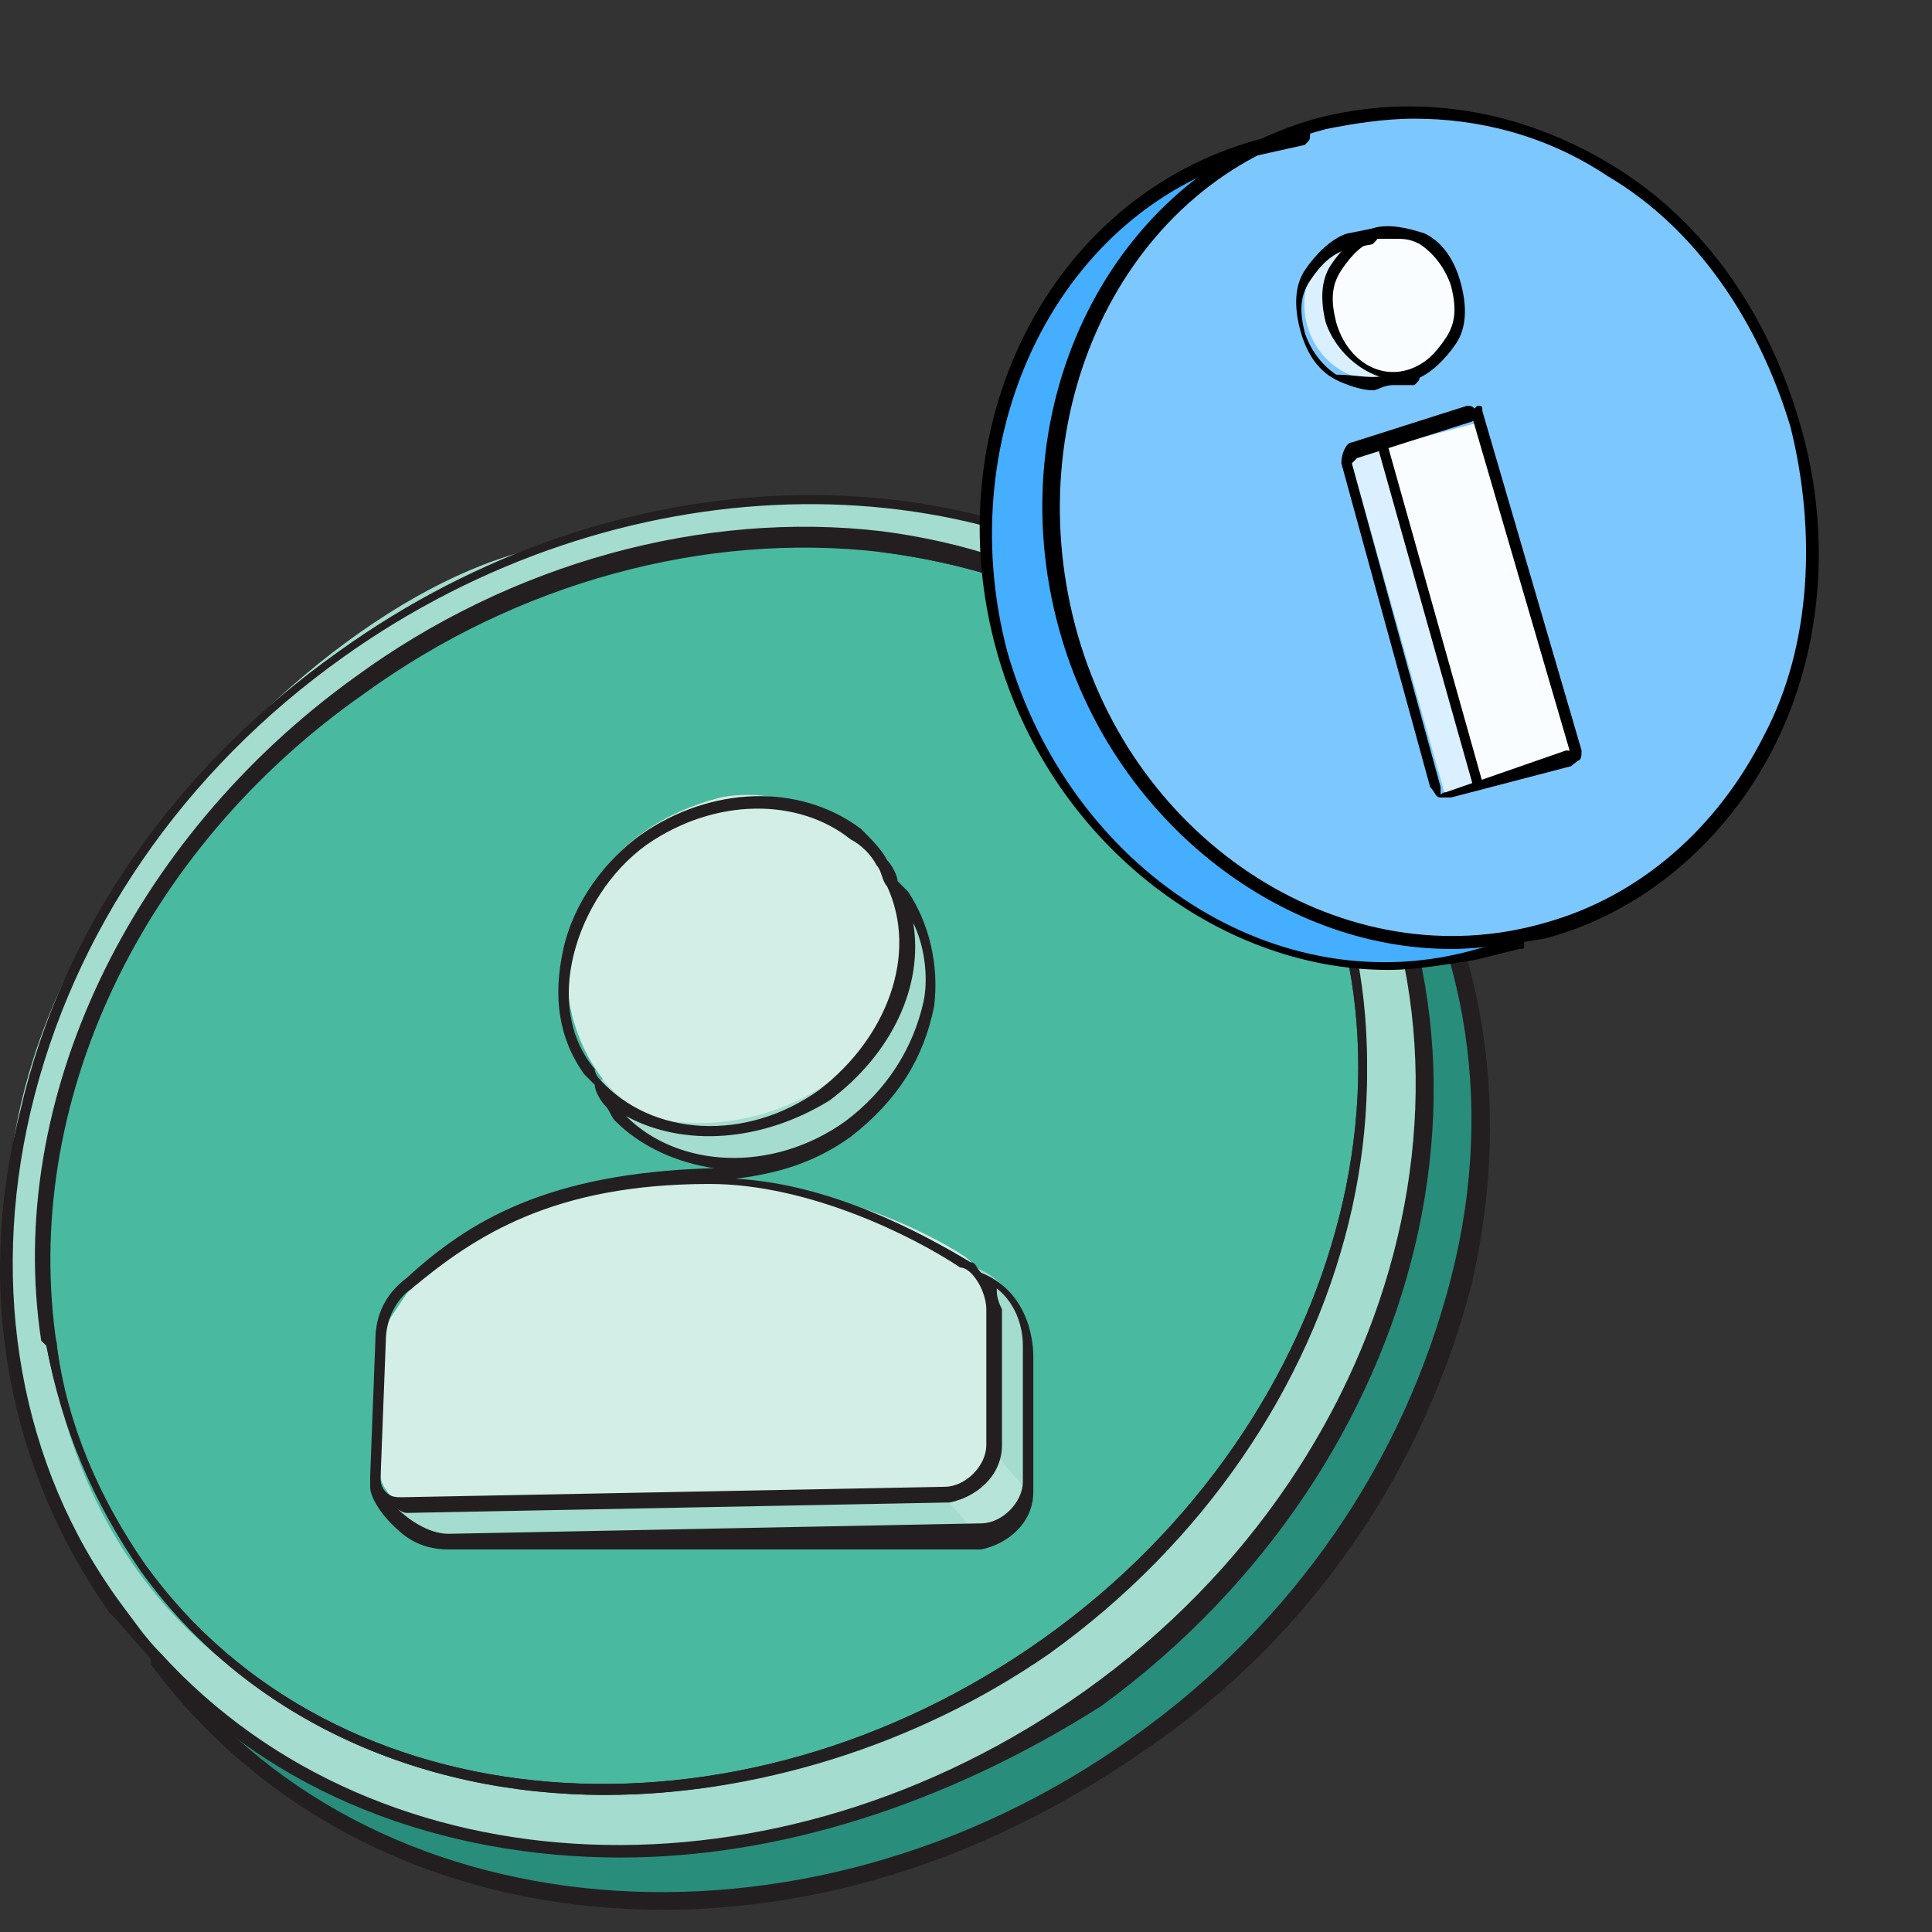 <svg width="37" height="37" viewBox="0 0 37 37" fill="none" xmlns="http://www.w3.org/2000/svg">
<rect x="0" y="0" width="37" height="37" fill="#333333" stroke="none"/>
<path d="M23.789 12.475L3.389 32.275L4.389 33.375C4.389 33.375 6.889 35.675 10.089 36.175C13.289 36.675 16.689 36.175 19.189 34.875C21.689 33.575 23.989 31.975 25.389 29.975C26.789 27.975 27.589 26.175 28.189 23.875C28.789 21.575 28.189 18.775 27.989 18.275C27.789 17.775 26.489 14.175 23.789 12.475Z" fill="#298D7B"/>
<path d="M22.889 11.874C22.889 11.874 26.089 14.474 26.789 17.474C27.489 20.474 27.389 23.574 25.889 26.574C24.389 29.574 21.689 32.574 17.489 34.374C13.289 36.174 8.289 35.374 5.689 33.974C3.089 32.574 0.589 29.174 0.289 26.474C-0.011 23.774 -0.211 20.974 1.989 17.374C4.189 13.874 7.389 11.274 9.989 10.574C12.589 9.874 17.889 8.274 22.889 11.874Z" fill="#A4DCCF"/>
<path d="M23.389 13.374C23.389 13.374 28.389 18.274 24.789 25.974C24.789 25.974 20.989 33.774 11.689 34.274C11.689 34.274 3.189 34.474 1.189 26.974C1.189 26.974 -0.811 20.574 5.089 14.574C5.089 14.574 9.089 10.674 14.289 10.274C14.389 10.274 19.889 9.774 23.389 13.374Z" fill="#49B9A0"/>
<path d="M16.989 16.875L11.389 20.775L11.889 21.475C11.889 21.475 12.789 22.475 14.589 22.175C16.389 21.875 17.189 20.475 17.489 19.875C17.789 19.275 18.089 17.975 16.989 16.875Z" fill="#A4DCCF"/>
<path d="M16.489 15.975C16.489 15.975 17.889 17.575 17.089 19.275C16.289 20.975 14.389 21.675 12.889 21.475C11.389 21.275 10.689 19.375 10.889 18.275C10.989 17.575 11.489 15.875 13.789 15.275C15.289 14.975 16.489 16.075 16.489 15.975Z" fill="#D2EEE7"/>
<path d="M18.489 24.073C18.489 24.073 18.989 24.474 18.989 24.773C18.989 25.073 19.089 27.773 19.089 27.773C19.089 27.773 18.889 28.474 18.189 28.573C17.489 28.674 7.589 28.773 7.589 28.773C7.589 28.773 7.289 28.474 7.289 28.273C7.289 28.073 7.389 25.373 7.389 25.373L7.789 24.773C7.789 24.773 9.889 22.474 13.489 22.573C16.489 22.674 18.489 24.073 18.489 24.073Z" fill="#D2EEE7"/>
<path d="M18.889 24.373C18.889 24.373 19.589 24.773 19.689 25.573C19.789 26.373 19.689 28.573 19.689 28.573C19.689 28.573 19.589 29.273 18.589 29.273C17.589 29.273 8.389 29.473 8.389 29.473C8.389 29.473 7.989 29.373 7.789 29.173C7.589 28.973 7.389 28.573 7.389 28.573L7.589 28.773L18.289 28.573C18.289 28.573 19.089 28.473 19.089 27.473C19.089 26.473 19.089 24.873 19.089 24.873L18.689 24.273L18.889 24.373Z" fill="#A4DCCF"/>
<g opacity="0.42">
<path d="M19.089 27.875L19.689 28.575C19.689 28.575 19.589 28.975 19.489 29.175C19.389 29.375 18.789 29.475 18.789 29.475L18.089 28.675C18.089 28.675 18.589 28.575 18.689 28.375C18.789 28.175 19.089 27.875 19.089 27.875Z" fill="#D2EEE7"/>
</g>
<path d="M11.889 35.574C8.489 35.574 5.189 34.374 2.989 31.874C2.689 31.574 2.389 31.174 2.089 30.874C0.189 28.174 -0.511 24.774 0.389 21.274C1.189 17.774 3.389 14.674 6.489 12.474C11.789 8.674 18.589 8.474 23.189 11.974C23.989 12.574 24.789 13.374 25.389 14.274C29.389 19.874 27.389 28.074 21.089 32.674C18.089 34.574 14.889 35.574 11.889 35.574ZM2.289 30.674C2.589 31.074 2.789 31.374 3.089 31.674C7.289 36.274 14.889 36.574 20.789 32.374C27.089 27.874 28.989 19.774 25.089 14.274C24.489 13.474 23.789 12.674 22.989 12.074C18.589 8.674 11.789 8.874 6.589 12.574C3.489 14.774 1.389 17.874 0.589 21.274C-0.211 24.674 0.389 28.074 2.289 30.674ZM11.589 34.374C7.989 34.374 4.689 32.874 2.689 30.074C1.789 28.774 1.189 27.374 0.889 25.774L0.789 25.674C0.089 21.074 2.489 16.074 6.789 12.974C9.789 10.774 13.489 9.774 16.889 10.174C19.989 10.574 22.589 12.074 24.289 14.374C27.989 19.474 26.089 27.174 20.089 31.474C17.489 33.474 14.389 34.374 11.589 34.374ZM1.089 25.774C1.289 27.274 1.889 28.674 2.789 29.974C6.389 34.974 14.089 35.574 19.989 31.374C25.889 27.174 27.789 19.574 24.189 14.674C22.589 12.374 19.989 10.974 16.889 10.574C13.489 10.174 9.889 11.174 6.989 13.274C2.689 16.274 0.389 21.174 1.089 25.774ZM8.589 29.674C7.989 29.674 7.689 29.374 7.489 29.174C7.289 28.974 7.089 28.674 7.089 28.474C7.089 28.374 7.089 28.374 7.089 28.274L7.189 25.674C7.189 25.174 7.389 24.774 7.789 24.474C8.989 23.374 10.489 22.474 13.589 22.374H13.689C12.989 22.274 12.289 21.974 11.789 21.474C11.689 21.374 11.689 21.274 11.589 21.174C11.489 21.074 11.389 20.874 11.389 20.774C11.289 20.674 11.289 20.674 11.189 20.574C10.689 19.874 10.589 19.074 10.789 18.174C10.989 17.274 11.589 16.474 12.289 15.974C13.589 15.074 15.289 14.974 16.489 15.874C16.689 16.074 16.889 16.274 16.989 16.474C17.089 16.574 17.189 16.774 17.189 16.874C17.289 16.974 17.289 16.974 17.389 17.074C17.789 17.674 17.989 18.474 17.889 19.274C17.689 20.274 17.189 21.074 16.289 21.774C15.589 22.274 14.889 22.474 14.089 22.574C15.889 22.674 17.589 23.574 18.589 24.174C18.689 24.174 18.689 24.274 18.789 24.374C19.789 24.774 19.789 25.874 19.789 25.974V28.574C19.789 29.174 19.289 29.574 18.789 29.674H8.589ZM7.589 28.874C7.789 29.074 8.189 29.374 8.589 29.374L18.789 29.174C19.189 29.174 19.589 28.774 19.589 28.374V25.774C19.589 25.674 19.589 25.074 19.089 24.674C19.089 24.774 19.089 24.874 19.189 25.074V27.674C19.189 28.274 18.689 28.674 18.189 28.774L7.789 28.974C7.789 28.974 7.689 28.974 7.589 28.874ZM13.589 22.674C10.589 22.674 9.089 23.674 7.889 24.674C7.589 24.874 7.389 25.274 7.389 25.674L7.289 28.274C7.289 28.374 7.289 28.474 7.389 28.574C7.489 28.674 7.589 28.674 7.689 28.674L18.089 28.474C18.489 28.474 18.889 28.074 18.889 27.674V25.074C18.889 24.874 18.789 24.574 18.589 24.374C18.589 24.374 18.489 24.274 18.389 24.274C17.489 23.674 15.489 22.674 13.589 22.674ZM11.989 21.374C12.989 22.374 14.789 22.474 16.189 21.474C16.989 20.874 17.489 20.074 17.689 19.174C17.789 18.674 17.689 18.074 17.489 17.674C17.689 18.874 17.089 20.174 15.889 21.074C14.589 21.874 13.089 21.974 11.989 21.374ZM11.489 20.674C12.489 21.774 14.289 21.874 15.689 20.874C16.989 19.874 17.589 18.274 16.989 16.974C16.889 16.874 16.889 16.674 16.789 16.574C16.689 16.374 16.489 16.174 16.289 16.074C15.289 15.274 13.689 15.274 12.389 16.174C11.689 16.674 11.189 17.474 10.989 18.274C10.789 19.074 10.889 19.874 11.389 20.474C11.389 20.474 11.389 20.574 11.489 20.674Z" fill="#231F20"/>
<path d="M12.689 36.574C8.789 36.574 5.189 34.974 2.889 31.874C2.889 31.774 2.889 31.774 2.889 31.674C2.989 31.674 2.989 31.674 3.089 31.674C6.989 37.074 15.389 37.774 21.689 33.274C24.789 31.074 26.889 27.974 27.789 24.474C28.689 20.974 27.989 17.674 26.189 15.074C25.289 13.874 24.189 12.874 22.889 12.074C22.789 12.074 22.789 11.974 22.889 11.874C22.889 11.774 22.989 11.774 23.089 11.874C24.389 12.674 25.589 13.674 26.489 14.974C28.389 17.674 28.989 21.074 28.189 24.574C27.289 28.074 25.189 31.274 21.989 33.474C18.989 35.574 15.789 36.574 12.689 36.574Z" fill="#231F20"/>
<path d="M11.589 34.375C7.989 34.375 4.689 32.875 2.689 30.075C1.789 28.775 1.189 27.275 0.889 25.775C0.889 25.675 0.889 25.675 0.989 25.675C1.089 25.675 1.089 25.675 1.089 25.775C1.289 27.375 1.889 28.775 2.789 29.975C6.389 34.975 14.089 35.575 19.989 31.375C25.889 27.175 27.789 19.575 24.189 14.675C22.589 12.375 19.989 10.975 16.889 10.575C16.789 10.575 16.789 10.475 16.789 10.475C16.789 10.375 16.889 10.375 16.889 10.375C19.989 10.775 22.589 12.275 24.289 14.575C27.989 19.675 26.089 27.375 20.089 31.675C17.489 33.475 14.389 34.375 11.589 34.375Z" fill="#231F20"/>
<path d="M32.689 8.675C33.889 12.975 31.689 17.275 27.789 18.375C24.389 19.275 20.289 16.675 19.189 12.475C18.089 8.275 19.989 3.975 23.589 2.975C27.389 1.775 31.489 4.375 32.689 8.675Z" fill="#45AEFF"/>
<path d="M29.519 17.792C33.406 16.719 35.603 12.397 34.427 8.137C33.252 3.878 29.148 1.295 25.261 2.368C21.375 3.441 19.177 7.763 20.353 12.023C21.529 16.282 25.633 18.865 29.519 17.792Z" fill="#7DC7FF"/>
<path d="M26.489 8.574L28.189 15.074L30.089 14.474L28.389 8.074L26.489 8.574Z" fill="#FAFDFF"/>
<path d="M26.66 7.232C27.352 7.041 27.746 6.282 27.54 5.537C27.335 4.791 26.607 4.342 25.915 4.533C25.223 4.724 24.828 5.483 25.034 6.229C25.24 6.974 25.968 7.423 26.66 7.232Z" fill="#DAEFFF"/>
<path d="M27.057 7.123C27.75 6.932 28.144 6.173 27.938 5.427C27.732 4.682 27.004 4.233 26.312 4.424C25.62 4.615 25.226 5.374 25.432 6.119C25.637 6.864 26.365 7.314 27.057 7.123Z" fill="#FAFDFF"/>
<path d="M26.489 8.574L28.189 15.074L27.689 15.274L25.889 8.874L25.989 8.674L26.489 8.574Z" fill="#DAEFFF"/>
<path d="M26.589 18.575C23.289 18.575 20.089 16.075 19.089 12.475C17.889 8.175 20.089 3.775 24.089 2.675L24.989 2.475C25.089 2.475 25.089 2.475 25.089 2.575C25.089 2.675 25.089 2.675 24.989 2.775L24.089 2.975C20.289 3.975 18.189 8.275 19.289 12.475C20.489 16.675 24.489 19.275 28.289 18.175L29.089 17.975C29.189 17.975 29.189 17.975 29.189 18.075C29.189 18.175 29.189 18.175 29.089 18.175L28.289 18.375C27.689 18.475 27.089 18.575 26.589 18.575Z" fill="black"/>
<path d="M27.789 18.173C24.489 18.173 21.289 15.673 20.289 12.073C19.089 7.773 21.289 3.373 25.189 2.273C27.089 1.773 29.089 2.073 30.889 3.173C32.689 4.273 33.889 6.073 34.489 8.173C35.089 10.273 34.889 12.473 33.989 14.273C33.089 16.073 31.489 17.473 29.589 17.973C28.989 18.073 28.389 18.173 27.789 18.173ZM27.089 2.273C26.489 2.273 25.889 2.373 25.389 2.473C21.589 3.473 19.489 7.773 20.589 11.973C21.689 16.173 25.789 18.773 29.589 17.673C31.389 17.173 32.889 15.873 33.789 14.073C34.689 12.373 34.789 10.173 34.289 8.173C33.689 6.173 32.489 4.373 30.789 3.373C29.589 2.573 28.289 2.273 27.089 2.273Z" fill="black"/>
<path d="M26.789 7.273C26.189 7.273 25.589 6.773 25.389 6.173C25.289 5.773 25.289 5.373 25.489 5.073C25.689 4.773 25.989 4.473 26.289 4.373C26.589 4.273 26.989 4.373 27.289 4.473C27.689 4.673 27.889 5.073 27.989 5.473C28.089 5.873 28.089 6.273 27.889 6.573C27.689 6.873 27.389 7.173 27.089 7.273C26.989 7.273 26.889 7.273 26.789 7.273ZM26.689 4.573C26.589 4.573 26.489 4.573 26.389 4.573C26.089 4.673 25.889 4.873 25.689 5.173C25.489 5.473 25.489 5.773 25.589 6.173C25.789 6.873 26.389 7.273 26.989 7.073C27.289 6.973 27.489 6.773 27.689 6.473C27.889 6.173 27.889 5.873 27.789 5.473C27.689 5.173 27.489 4.873 27.189 4.673C26.989 4.573 26.889 4.573 26.689 4.573Z" fill="black"/>
<path d="M26.289 7.475C26.089 7.475 25.789 7.375 25.589 7.275C25.189 7.075 24.989 6.675 24.889 6.275C24.789 5.875 24.789 5.475 24.989 5.175C25.189 4.875 25.489 4.575 25.789 4.475L26.289 4.375C26.389 4.375 26.389 4.375 26.389 4.475C26.389 4.575 26.389 4.575 26.289 4.675L25.789 4.775C25.489 4.875 25.289 5.075 25.089 5.375C24.889 5.675 24.889 5.975 24.989 6.375C25.089 6.675 25.289 6.975 25.589 7.175C25.989 7.175 26.289 7.275 26.589 7.175L27.089 7.075C27.189 7.075 27.189 7.075 27.189 7.175C27.189 7.275 27.189 7.275 27.089 7.375H26.689C26.489 7.375 26.389 7.475 26.289 7.475Z" fill="black"/>
<path d="M28.289 15.075C28.289 15.075 28.189 15.075 28.189 14.975L26.389 8.575C26.389 8.475 26.389 8.475 26.489 8.475C26.589 8.475 26.589 8.475 26.589 8.575L28.389 14.975C28.389 15.075 28.389 15.075 28.289 15.075Z" fill="black"/>
<path d="M30.189 14.573C30.189 14.573 30.089 14.573 30.089 14.473L28.189 7.973C28.189 7.873 28.189 7.873 28.289 7.773C28.389 7.773 28.389 7.773 28.389 7.873L30.289 14.373C30.289 14.473 30.289 14.573 30.189 14.573Z" fill="black"/>
<path d="M27.789 15.273C27.689 15.273 27.689 15.273 27.589 15.273C27.489 15.273 27.489 15.173 27.389 15.073L25.689 8.873C25.689 8.673 25.789 8.473 25.889 8.473L28.089 7.773C28.189 7.773 28.189 7.773 28.289 7.873C28.389 7.973 28.289 7.973 28.189 8.073L25.989 8.773L25.889 8.873L27.589 15.073C27.589 15.073 27.589 15.073 27.589 15.173C27.589 15.273 27.589 15.173 27.689 15.173L29.989 14.373C30.089 14.373 30.089 14.373 30.189 14.473C30.289 14.573 30.189 14.573 30.089 14.673L27.789 15.273Z" fill="black"/>
</svg>

